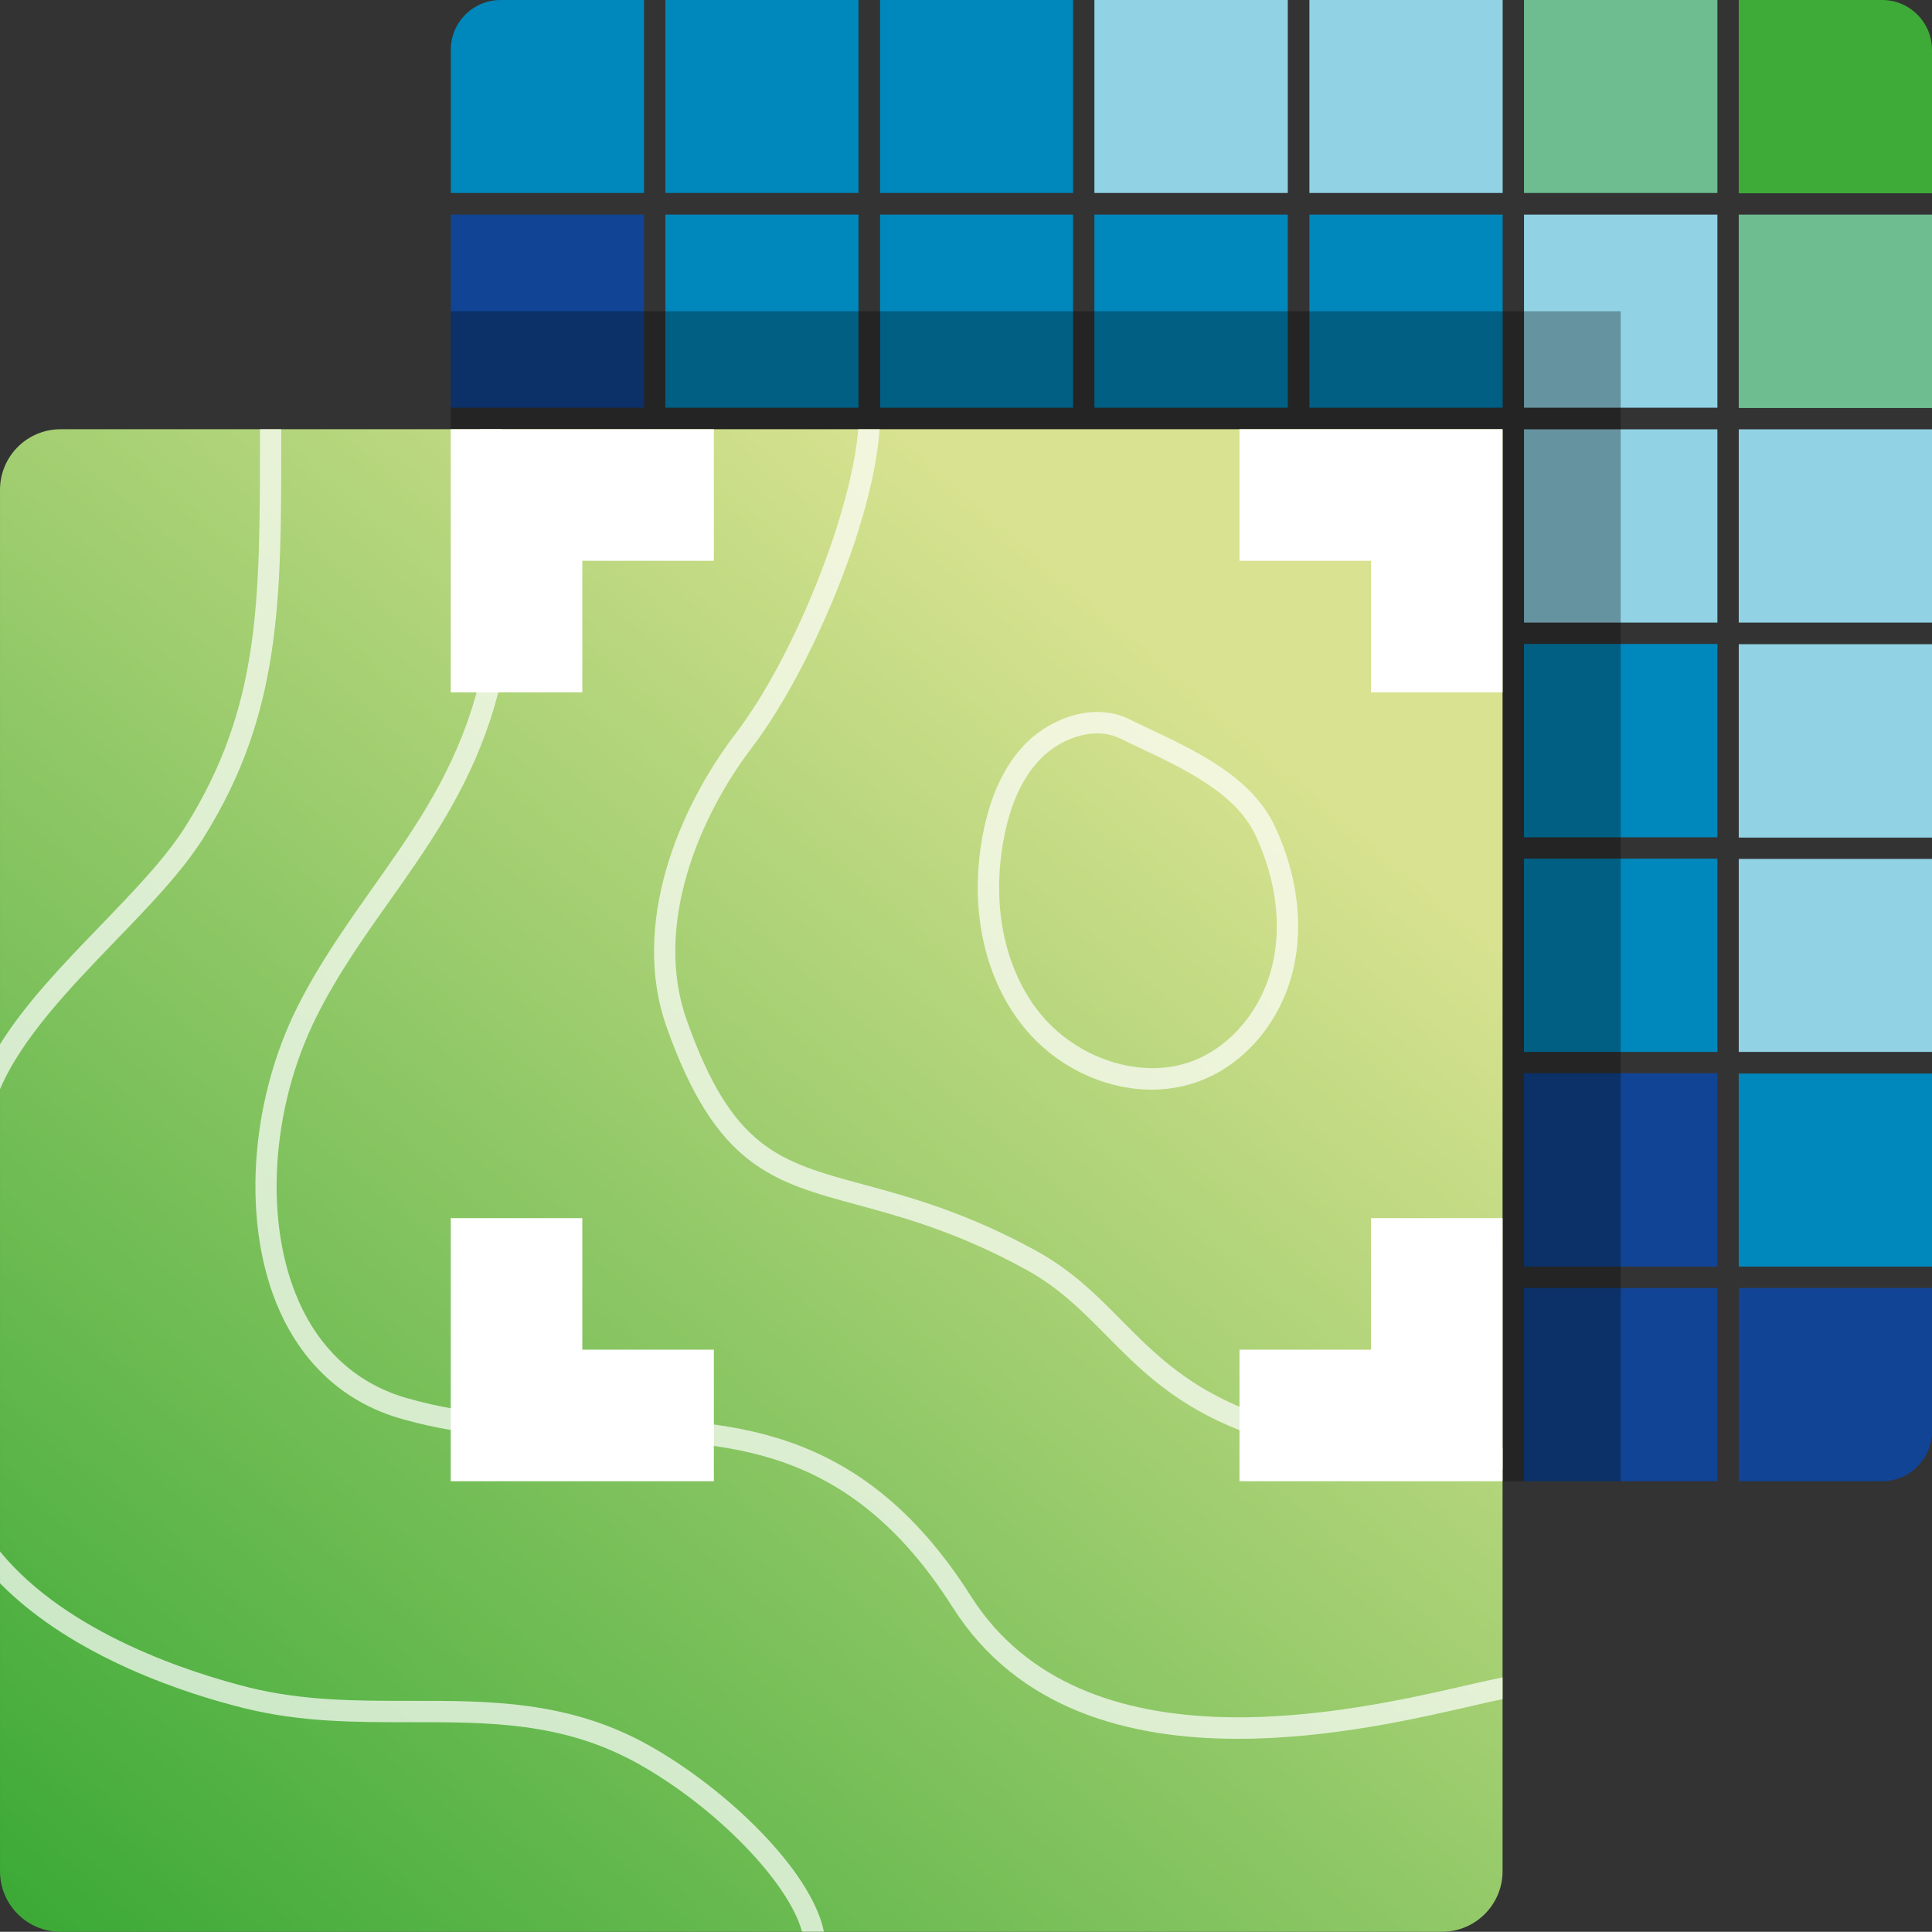 <?xml version="1.0" encoding="UTF-8"?><svg xmlns="http://www.w3.org/2000/svg" width="123.278mm" height="123.265mm" xmlns:xlink="http://www.w3.org/1999/xlink" viewBox="0 0 349.451 349.414"><rect x="0" y="0" width="349.451" height="349.414" fill="#333333" stroke="none"/><defs><linearGradient id="d" x1="15.713" y1="353.625" x2="214.257" y2="122.158" gradientUnits="userSpaceOnUse"><stop offset="0" stop-color="#3daa37"/><stop offset="1" stop-color="#d8e290"/></linearGradient></defs><g isolation="isolate"><g id="b"><g id="c"><g><g><rect x="120.348" width="34.93" height="34.904" fill="#0087bb"/><rect x="159.187" width="34.904" height="34.904" fill="#0087bb"/><rect x="197.95" width="34.982" height="34.904" fill="#91d2e4"/><rect x="236.841" width="34.955" height="34.904" fill="#91d2e4"/><rect x="275.655" width="34.982" height="34.904" fill="#6dbd90"/><path d="M116.489,0V34.904h-34.956V9.028c0-4.99,4.038-9.028,9.028-9.028h25.928Z" fill="#0087bb"/><rect x="81.533" y="38.814" width="34.956" height="34.93" fill="#114494"/><rect x="120.348" y="38.814" width="34.93" height="34.93" fill="#0087bb"/><rect x="159.187" y="38.814" width="34.904" height="34.93" fill="#0087bb"/><rect x="197.95" y="38.814" width="34.982" height="34.93" fill="#0087bb"/><rect x="236.841" y="38.814" width="34.955" height="34.93" fill="#0087bb"/><rect x="275.655" y="38.814" width="34.982" height="34.93" fill="#91d2e4"/><rect x="275.655" y="77.654" width="34.982" height="34.956" fill="#91d2e4"/><rect x="275.655" y="116.468" width="34.982" height="34.981" fill="#0087bb"/><rect x="275.655" y="155.308" width="34.982" height="34.956" fill="#0087bb"/><rect x="275.655" y="194.122" width="34.982" height="34.981" fill="#114494"/><rect x="275.655" y="232.962" width="34.982" height="34.956" fill="#114494"/><path d="M349.451,9.028v25.928h-34.956V0h25.927c4.99,0,9.028,4.038,9.028,9.028Z" fill="#3eab38"/><path d="M349.451,232.962v25.928c0,4.964-4.038,9.028-9.028,9.028h-25.927v-34.956h34.956Z" fill="#114494"/><rect x="314.495" y="194.173" width="34.956" height="34.93" fill="#0087bb"/><rect x="314.495" y="155.359" width="34.956" height="34.904" fill="#91d2e4"/><rect x="314.495" y="116.519" width="34.956" height="34.981" fill="#91d2e4"/><rect x="314.495" y="77.654" width="34.956" height="34.956" fill="#91d2e4"/><rect x="314.495" y="38.814" width="34.956" height="34.981" fill="#6dbd90"/></g><rect x="81.533" y="56.305" width="211.613" height="211.613" fill="#010101" mix-blend-mode="multiply" opacity=".3"/><g><path d="M271.777,77.638V338.456c0,6.045-4.913,10.957-10.957,10.957H10.959C4.889,349.414,.002,344.501,.002,338.456V88.595c0-6.045,4.888-10.957,10.957-10.957H271.777Z" fill="url(#d)"/><g opacity=".7"><path d="M230.569,149.401c-4.192-8.848-14.095-13.53-22.841-17.645-1.183-.566-2.34-1.106-3.473-1.672-6.507-3.164-14.121-.103-18.442,4.116-3.961,3.858-6.662,9.491-8.051,16.745-2.444,12.886,.077,25.336,6.893,34.184,5.865,7.614,14.919,11.961,23.664,11.961,3.112,0,6.173-.566,9.054-1.698,8.077-3.189,14.43-10.906,16.565-20.14,1.878-8.076,.669-17.259-3.37-25.85Zm-.386,24.976c-1.852,8.025-7.305,14.687-14.224,17.439-9.285,3.678-21.426-.206-28.242-9.028-6.147-7.974-8.385-19.317-6.147-31.123,1.209-6.456,3.549-11.42,6.945-14.713,2.495-2.444,6.302-4.296,9.954-4.296,1.415,0,2.804,.283,4.116,.9,1.132,.566,2.29,1.106,3.473,1.672,8.179,3.858,17.439,8.231,21.014,15.819,3.678,7.819,4.784,16.102,3.112,23.33Z" fill="#fff"/><path d="M271.775,261.883v3.858c-48.125-.412-60.111-12.501-71.712-24.23-4.373-4.424-8.514-8.617-14.61-11.935-12.218-6.713-22.198-9.414-30.197-11.6-15.536-4.193-25.773-6.971-34.699-32.255-6.533-18.494,2.16-39.483,12.449-52.961,10.623-13.89,21.04-40.1,22.224-55.122h3.858c-1.132,17.079-12.861,44.164-22.996,57.462-9.697,12.681-17.902,32.281-11.909,49.334,8.257,23.381,16.719,25.67,32.075,29.837,8.205,2.212,18.417,4.99,31.046,11.909,6.61,3.601,11.138,8.179,15.51,12.604,11.034,11.163,22.455,22.687,68.959,23.098Z" fill="#fff"/><path d="M271.775,303.397v3.935c-1.414,.283-3.24,.694-5.221,1.158-9.955,2.289-26.005,6.019-42.621,6.019-19.523,0-39.791-5.144-51.624-23.793-18.854-29.734-41.155-30.043-64.741-30.352-11.292-.154-22.97-.309-34.647-3.652-10.108-2.752-17.851-9.543-22.353-19.626-6.842-15.33-5.556-37.374,3.19-54.89,3.961-7.897,8.848-14.79,13.555-21.478,14.044-19.806,27.29-38.531,19.497-83.081h3.935c7.768,45.707-6.482,65.822-20.268,85.319-4.656,6.559-9.44,13.324-13.247,20.963-8.282,16.539-9.543,37.271-3.138,51.572,4.013,9.003,10.88,15.047,19.857,17.491,11.215,3.215,22.635,3.37,33.67,3.524,23.587,.309,47.971,.643,67.957,32.152,20.397,32.152,69.268,20.886,90.103,16.076,2.521-.566,4.553-1.029,6.096-1.338Z" fill="#fff"/><path d="M20.886,170.159c-8.309,8.642-16.899,17.542-20.886,26.853v-8.128c4.682-7.485,11.472-14.533,18.108-21.4,6.147-6.379,11.935-12.372,15.562-18.185,13.324-21.375,13.324-40.306,13.349-68.96v-2.701h3.858v2.701c-.026,28.268-.026,48.691-13.941,70.992-3.833,6.173-9.749,12.321-16.05,18.828Z" fill="#fff"/><path d="M149.031,349.414h-3.961c-2.367-8.874-15.536-22.558-29.786-30.48-13.504-7.485-26.853-7.434-41.026-7.434-9.774,.026-19.832,.026-30.146-2.546-9.877-2.444-30.738-8.977-44.113-22.584v-5.736c12.295,14.97,34.802,22.018,45.039,24.59,9.852,2.444,19.677,2.418,29.194,2.418,14.07-.026,28.551-.051,42.904,7.922,14.353,7.974,29.657,22.841,31.895,33.85Z" fill="#fff"/></g></g><g><polygon points="247.984 77.638 224.19 77.638 224.19 101.431 247.984 101.431 247.984 125.225 271.777 125.225 271.777 101.431 271.777 77.638 247.984 77.638" fill="#fff"/><polygon points="81.533 101.431 81.533 125.225 105.327 125.225 105.327 101.431 129.12 101.431 129.12 77.638 105.327 77.638 81.533 77.638 81.533 101.431" fill="#fff"/><polygon points="247.984 267.917 224.19 267.917 224.19 244.124 247.984 244.124 247.984 220.331 271.777 220.331 271.777 244.124 271.777 267.917 247.984 267.917" fill="#fff"/><polygon points="81.533 244.124 81.533 220.331 105.327 220.331 105.327 244.124 129.12 244.124 129.12 267.917 105.327 267.917 81.533 267.917 81.533 244.124" fill="#fff"/></g></g></g></g></g></svg>